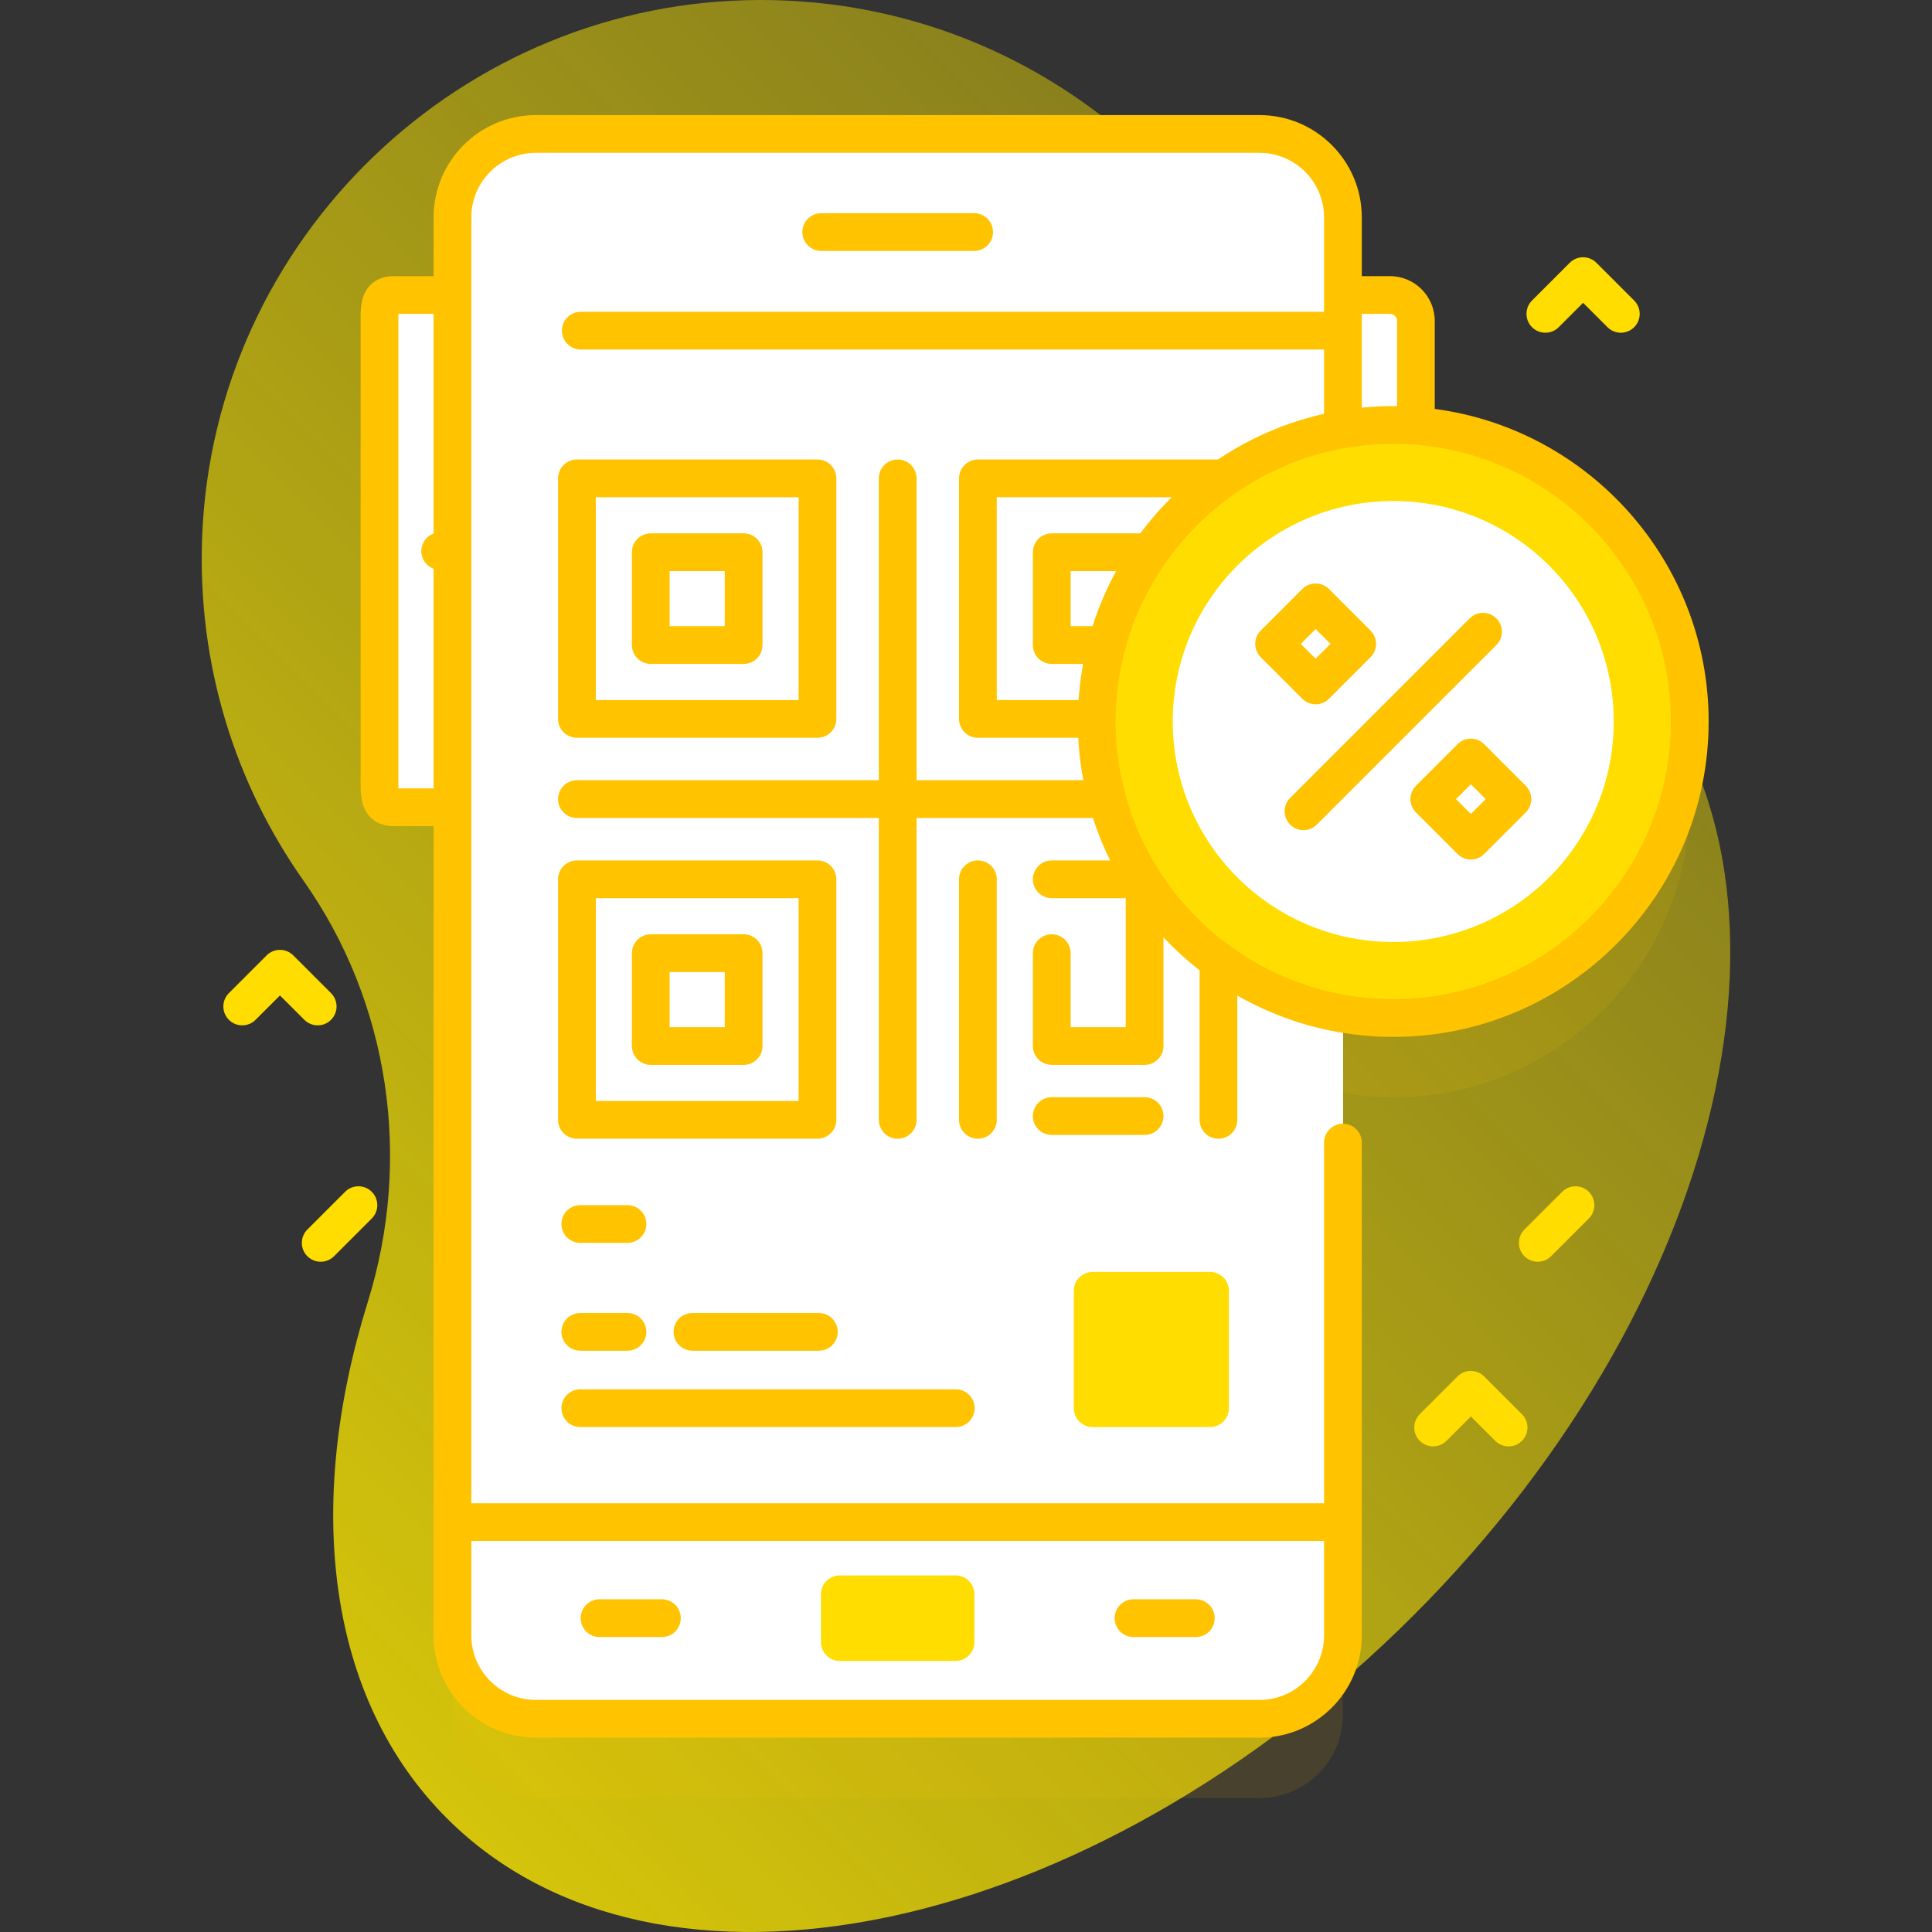 <?xml version="1.0"?>
<svg xmlns="http://www.w3.org/2000/svg" xmlns:xlink="http://www.w3.org/1999/xlink" xmlns:svgjs="http://svgjs.com/svgjs" version="1.1" width="512" height="512" x="0" y="0" viewBox="0 0 512 512" style="enable-background:new 0 0 512 512" xml:space="preserve" class=""><rect x="0" y="0" width="512" height="512" fill="#333333" stroke="none"/><g><linearGradient xmlns="http://www.w3.org/2000/svg" id="SVGID_1_" gradientUnits="userSpaceOnUse" x1="514.782" x2="-122.414" y1="-43.218" y2="593.979"><stop stop-opacity="0.25" stop-color="#ffea00" offset="0"/><stop stop-opacity="1" stop-color="#ffea00" offset="1"/></linearGradient><g xmlns="http://www.w3.org/2000/svg"><path d="m428.41 171.888c-8.355-8.355-18.026-14.923-28.716-19.765-28.021-12.69-50.052-35.408-62.434-63.565-22.918-52.113-74.976-88.512-135.547-88.558-79.311-.06-145.162 63.163-148.147 142.418-1.277 33.922 8.857 65.421 26.87 90.969 22.877 32.448 28.821 73.782 17.021 111.69-16.764 53.857-10.919 104.898 20.973 136.791 55.888 55.888 170.586 31.803 256.185-53.795 85.598-85.599 109.683-200.296 53.795-256.185z" fill="url(#SVGID_1_)" data-original="url(#SVGID_1_)" style=""/><g><g><path d="m369.225 133.622c-4.548 0-8.999.408-13.335 1.15v-56.167c0-12.208-9.897-22.105-22.105-22.105h-191.775c-12.208 0-22.105 9.897-22.105 22.105v375.789c0 12.208 9.897 22.105 22.105 22.105h191.775c12.208 0 22.105-9.897 22.105-22.105v-164.757c4.337.742 8.787 1.15 13.335 1.15 43.4 0 78.582-35.183 78.582-78.583.001-43.399-35.182-78.582-78.582-78.582z" fill="#ffc300" opacity=".1" data-original="#0000cc" style="" class=""/><g><g><g><g><g fill="#fff"><path d="m368.34 145.09h-21.522v-66.913h21.522c3.803 0 6.885 3.083 6.885 6.885v53.143c0 3.803-3.082 6.885-6.885 6.885z" fill="#ffffff" data-original="#ffffff" style="" class=""/><path d="m104.304 213.943h24.672v-135.766h-24.672c-3.803 0-3.735 3.083-3.735 6.885v121.995c0 3.803-.067 6.886 3.735 6.886z" fill="#ffffff" data-original="#ffffff" style="" class=""/></g></g><g fill="#fff"><path d="m333.785 455.5h-191.775c-12.208 0-22.105-9.897-22.105-22.105v-375.79c0-12.208 9.897-22.105 22.105-22.105h191.775c12.208 0 22.105 9.897 22.105 22.105v375.789c0 12.209-9.897 22.106-22.105 22.106z" fill="#ffffff" data-original="#ffffff" style="" class=""/><path d="m119.907 87.63h235.98v315.74h-235.98z" fill="#ffffff" data-original="#ffffff" style="" class=""/></g></g></g><g><path d="m258.157 66.5h-40.52c-2.762 0-5-2.239-5-5s2.238-5 5-5h40.52c2.762 0 5 2.239 5 5s-2.238 5-5 5z" fill="#ffc300" data-original="#0000cc" style="" class=""/></g><g><path d="m217.564 422.5v12.667c0 2.761 2.238 5 5 5h30.667c2.761 0 5-2.239 5-5v-12.667c0-2.761-2.239-5-5-5h-30.667c-2.762 0-5 2.238-5 5z" fill="#ffdd00" data-original="#6583fe" style="" class=""/></g><g><g><path d="m316.907 433.833h-16.52c-2.762 0-5-2.239-5-5s2.238-5 5-5h16.52c2.762 0 5 2.239 5 5 0 2.762-2.238 5-5 5z" fill="#ffc300" data-original="#0000cc" style="" class=""/></g><g><path d="m175.407 433.833h-16.52c-2.762 0-5-2.239-5-5s2.238-5 5-5h16.52c2.762 0 5 2.239 5 5 0 2.762-2.238 5-5 5z" fill="#ffc300" data-original="#0000cc" style="" class=""/></g></g></g><g fill="#00c"><g><g><g><path d="m216.639 195.518h-63.746c-2.762 0-5-2.238-5-5v-63.746c0-2.762 2.238-5 5-5h63.746c2.762 0 5 2.238 5 5v63.746c0 2.761-2.239 5-5 5zm-58.746-10h53.746v-53.746h-53.746z" fill="#ffc300" data-original="#000000" style="" class=""/><path d="m197.068 175.947h-24.605c-2.762 0-5-2.238-5-5v-24.605c0-2.762 2.238-5 5-5h24.605c2.762 0 5 2.238 5 5v24.605c0 2.762-2.238 5-5 5zm-19.605-10h14.605v-14.605h-14.605z" fill="#ffc300" data-original="#000000" style="" class=""/></g><g><path d="m322.901 195.518h-63.746c-2.762 0-5-2.238-5-5v-63.746c0-2.762 2.238-5 5-5h63.746c2.762 0 5 2.238 5 5v63.746c0 2.761-2.238 5-5 5zm-58.746-10h53.746v-53.746h-53.746z" fill="#ffc300" data-original="#000000" style="" class=""/><path d="m303.331 175.947h-24.605c-2.762 0-5-2.238-5-5v-24.605c0-2.762 2.238-5 5-5h24.605c2.762 0 5 2.238 5 5v24.605c0 2.762-2.238 5-5 5zm-19.605-10h14.605v-14.605h-14.605z" fill="#ffc300" data-original="#000000" style="" class=""/></g></g><g><g><path d="m216.639 301.772h-63.746c-2.762 0-5-2.238-5-5v-63.747c0-2.762 2.238-5 5-5h63.746c2.762 0 5 2.238 5 5v63.747c0 2.761-2.239 5-5 5zm-58.746-10h53.746v-53.747h-53.746z" fill="#ffc300" data-original="#000000" style="" class=""/><path d="m197.068 282.201h-24.605c-2.762 0-5-2.238-5-5v-24.606c0-2.762 2.238-5 5-5h24.605c2.762 0 5 2.238 5 5v24.606c0 2.762-2.238 5-5 5zm-19.605-10h14.605v-14.606h-14.605z" fill="#ffc300" data-original="#000000" style="" class=""/></g><g><path d="m259.155 301.772c-2.762 0-5-2.238-5-5v-63.747c0-2.762 2.238-5 5-5s5 2.238 5 5v63.747c0 2.761-2.238 5-5 5z" fill="#ffc300" data-original="#000000" style="" class=""/><path d="m322.901 301.772c-2.762 0-5-2.238-5-5v-63.747c0-2.762 2.238-5 5-5s5 2.238 5 5v63.747c0 2.761-2.238 5-5 5z" fill="#ffc300" data-original="#000000" style="" class=""/><path d="m303.331 282.201h-24.605c-2.762 0-5-2.238-5-5v-24.606c0-2.762 2.238-5 5-5s5 2.238 5 5v19.606h14.605v-34.177h-19.605c-2.762 0-5-2.238-5-5s2.238-5 5-5h24.605c2.762 0 5 2.238 5 5v44.177c0 2.762-2.238 5-5 5z" fill="#ffc300" data-original="#000000" style="" class=""/></g></g></g><path d="m322.901 216.772h-170.008c-2.762 0-5-2.238-5-5s2.238-5 5-5h170.009c2.762 0 5 2.238 5 5s-2.239 5-5.001 5z" fill="#ffc300" data-original="#0000cc" style="" class=""/><path d="m237.897 301.775c-2.762 0-5-2.238-5-5v-170.008c0-2.762 2.238-5 5-5s5 2.238 5 5v170.009c0 2.761-2.238 4.999-5 4.999z" fill="#ffc300" data-original="#0000cc" style="" class=""/><path d="m303.331 300.772h-24.605c-2.762 0-5-2.238-5-5s2.238-5 5-5h24.605c2.762 0 5 2.238 5 5s-2.238 5-5 5z" fill="#ffc300" data-original="#0000cc" style="" class=""/></g><g><g><g><path d="m253.287 378.184h-99.5c-2.762 0-5-2.239-5-5s2.238-5 5-5h99.5c2.762 0 5 2.239 5 5s-2.238 5-5 5z" fill="#ffc300" data-original="#0000cc" style="" class=""/></g><g><path d="m166.287 357.958h-12.5c-2.762 0-5-2.239-5-5s2.238-5 5-5h12.5c2.762 0 5 2.239 5 5s-2.238 5-5 5z" fill="#ffc300" data-original="#0000cc" style="" class=""/></g><g><path d="m217.007 357.958h-33.5c-2.762 0-5-2.239-5-5s2.238-5 5-5h33.5c2.762 0 5 2.239 5 5s-2.238 5-5 5z" fill="#ffc300" data-original="#0000cc" style="" class=""/></g></g><g><path d="m166.287 329.377h-12.5c-2.762 0-5-2.239-5-5s2.238-5 5-5h12.5c2.762 0 5 2.239 5 5 0 2.762-2.238 5-5 5z" fill="#ffc300" data-original="#0000cc" style="" class=""/></g></g><g><ellipse cx="369.225" cy="191.204" fill="#ffdd00" rx="78.583" ry="78.583" transform="matrix(.707 -.707 .707 .707 -27.058 317.084)" data-original="#6583fe" style="" class=""/><circle cx="369.225" cy="191.204" fill="#ffffff" r="58.433" data-original="#ffffff" style="" class=""/><g fill="#00c"><g><g><path d="m348.658 186.645c-1.326 0-2.598-.527-3.536-1.465l-11.006-11.007c-1.952-1.952-1.952-5.118 0-7.07l11.006-11.007c.938-.938 2.21-1.465 3.536-1.465s2.598.526 3.535 1.465l11.007 11.007c1.953 1.952 1.953 5.118 0 7.07l-11.007 11.007c-.937.938-2.209 1.465-3.535 1.465zm-3.935-16.007 3.936 3.936 3.936-3.936-3.936-3.936z" fill="#ffc300" data-original="#000000" style="" class=""/><path d="m389.792 227.777c-1.279 0-2.56-.488-3.535-1.464l-11.007-11.006c-.938-.939-1.465-2.21-1.465-3.536s.526-2.598 1.465-3.535l11.007-11.007c1.951-1.953 5.119-1.953 7.07 0l11.007 11.007c.939.938 1.465 2.209 1.465 3.535s-.527 2.598-1.465 3.536l-11.007 11.006c-.975.976-2.256 1.464-3.535 1.464zm-3.936-16.005 3.936 3.936 3.936-3.936-3.936-3.936z" fill="#ffc300" data-original="#000000" style="" class=""/></g><path d="m345.434 219.996c-1.279 0-2.56-.488-3.535-1.465-1.953-1.952-1.953-5.118 0-7.07l47.583-47.583c1.951-1.953 5.119-1.953 7.07 0 1.953 1.952 1.953 5.118 0 7.07l-47.583 47.583c-.976.977-2.256 1.465-3.535 1.465z" fill="#ffc300" data-original="#000000" style="" class=""/></g><path d="m380.226 108.369v-23.307c0-6.554-5.332-11.885-11.886-11.885h-7.45v-15.571c0-14.946-12.159-27.105-27.104-27.105h-191.776c-14.946 0-27.105 12.159-27.105 27.105v15.571h-10.6c-3.777 0-6.669 1.878-7.934 5.151-.803 2.079-.803 4.347-.802 6.54v122.383c-.001 2.193-.001 4.462.802 6.541 1.265 3.273 4.156 5.15 7.934 5.15h10.6v214.452c0 14.946 12.159 27.105 27.105 27.105h191.775c14.945 0 27.104-12.159 27.104-27.105v-130.594c0-2.762-2.238-5-5-5s-5 2.238-5 5v95.573h-225.985v-340.767c0-9.432 7.674-17.105 17.105-17.105h191.775c9.432 0 17.104 7.674 17.104 17.105v25.022h-196.981c-2.762 0-5 2.238-5 5s2.238 5 5 5h196.983v17.046c-37.293 8.383-65.247 41.744-65.247 81.531 0 46.088 37.495 83.583 83.583 83.583 46.087 0 83.582-37.495 83.582-83.583 0-42.357-31.679-77.431-72.582-82.836zm-274.639 100.573c-.018-.56-.018-1.189-.018-1.689v-122.388c0-.5 0-1.129.018-1.688h9.317v58.215c-1.894.711-3.249 2.525-3.249 4.668s1.355 3.956 3.249 4.668v58.215h-9.317zm245.303 199.431v25.021c0 9.432-7.673 17.105-17.104 17.105h-191.776c-9.432 0-17.105-7.674-17.105-17.105v-25.021zm10-325.196h7.45c1.04 0 1.886.846 1.886 1.885v22.586c-.335-.004-.665-.025-1-.025-2.813 0-5.593.144-8.336.417zm8.336 181.61c-40.574 0-73.583-33.009-73.583-73.583 0-40.573 33.009-73.582 73.583-73.582 40.573 0 73.582 33.009 73.582 73.582 0 40.574-33.009 73.583-73.582 73.583z" fill="#ffc300" data-original="#0000cc" style="" class=""/></g></g><path d="m320.671 378.184h-31.108c-2.761 0-5-2.238-5-5v-31.108c0-2.761 2.239-5 5-5h31.108c2.762 0 5 2.239 5 5v31.108c0 2.761-2.238 5-5 5z" fill="#ffdd00" data-original="#6583fe" style="" class=""/></g><g><path d="m407.523 334.377c-1.279 0-2.56-.488-3.535-1.465-1.953-1.952-1.953-5.118 0-7.07l10-10c1.951-1.953 5.119-1.953 7.07 0 1.953 1.952 1.953 5.118 0 7.07l-10 10c-.975.977-2.255 1.465-3.535 1.465z" fill="#ffdd00" data-original="#6583fe" style="" class=""/><path d="m84.99 334.377c-1.279 0-2.56-.488-3.535-1.465-1.953-1.952-1.953-5.118 0-7.07l10-10c1.951-1.953 5.119-1.953 7.07 0 1.953 1.952 1.953 5.118 0 7.07l-10 10c-.975.977-2.256 1.465-3.535 1.465z" fill="#ffdd00" data-original="#6583fe" style="" class=""/><g><path d="m84.192 271.727c-1.279 0-2.56-.488-3.535-1.465l-6.465-6.464-6.465 6.464c-1.951 1.953-5.119 1.953-7.07 0-1.953-1.952-1.953-5.118 0-7.07l10-10c1.951-1.953 5.119-1.953 7.07 0l10 10c1.953 1.952 1.953 5.118 0 7.07-.975.976-2.255 1.465-3.535 1.465z" fill="#ffdd00" data-original="#6583fe" style="" class=""/></g><g><path d="m429.536 88.177c-1.279 0-2.56-.488-3.535-1.465l-6.465-6.464-6.465 6.464c-1.951 1.953-5.119 1.953-7.07 0-1.953-1.952-1.953-5.118 0-7.07l10-10c1.951-1.953 5.119-1.953 7.07 0l10 10c1.953 1.952 1.953 5.118 0 7.07-.975.977-2.256 1.465-3.535 1.465z" fill="#ffdd00" data-original="#6583fe" style="" class=""/></g><g><path d="m399.792 383.307c-1.279 0-2.56-.488-3.535-1.465l-6.465-6.464-6.465 6.464c-1.951 1.953-5.119 1.953-7.07 0-1.953-1.952-1.953-5.118 0-7.07l10-10c1.951-1.953 5.119-1.953 7.07 0l10 10c1.953 1.952 1.953 5.118 0 7.07-.975.976-2.256 1.465-3.535 1.465z" fill="#ffdd00" data-original="#6583fe" style="" class=""/></g></g></g></g></g></svg>
